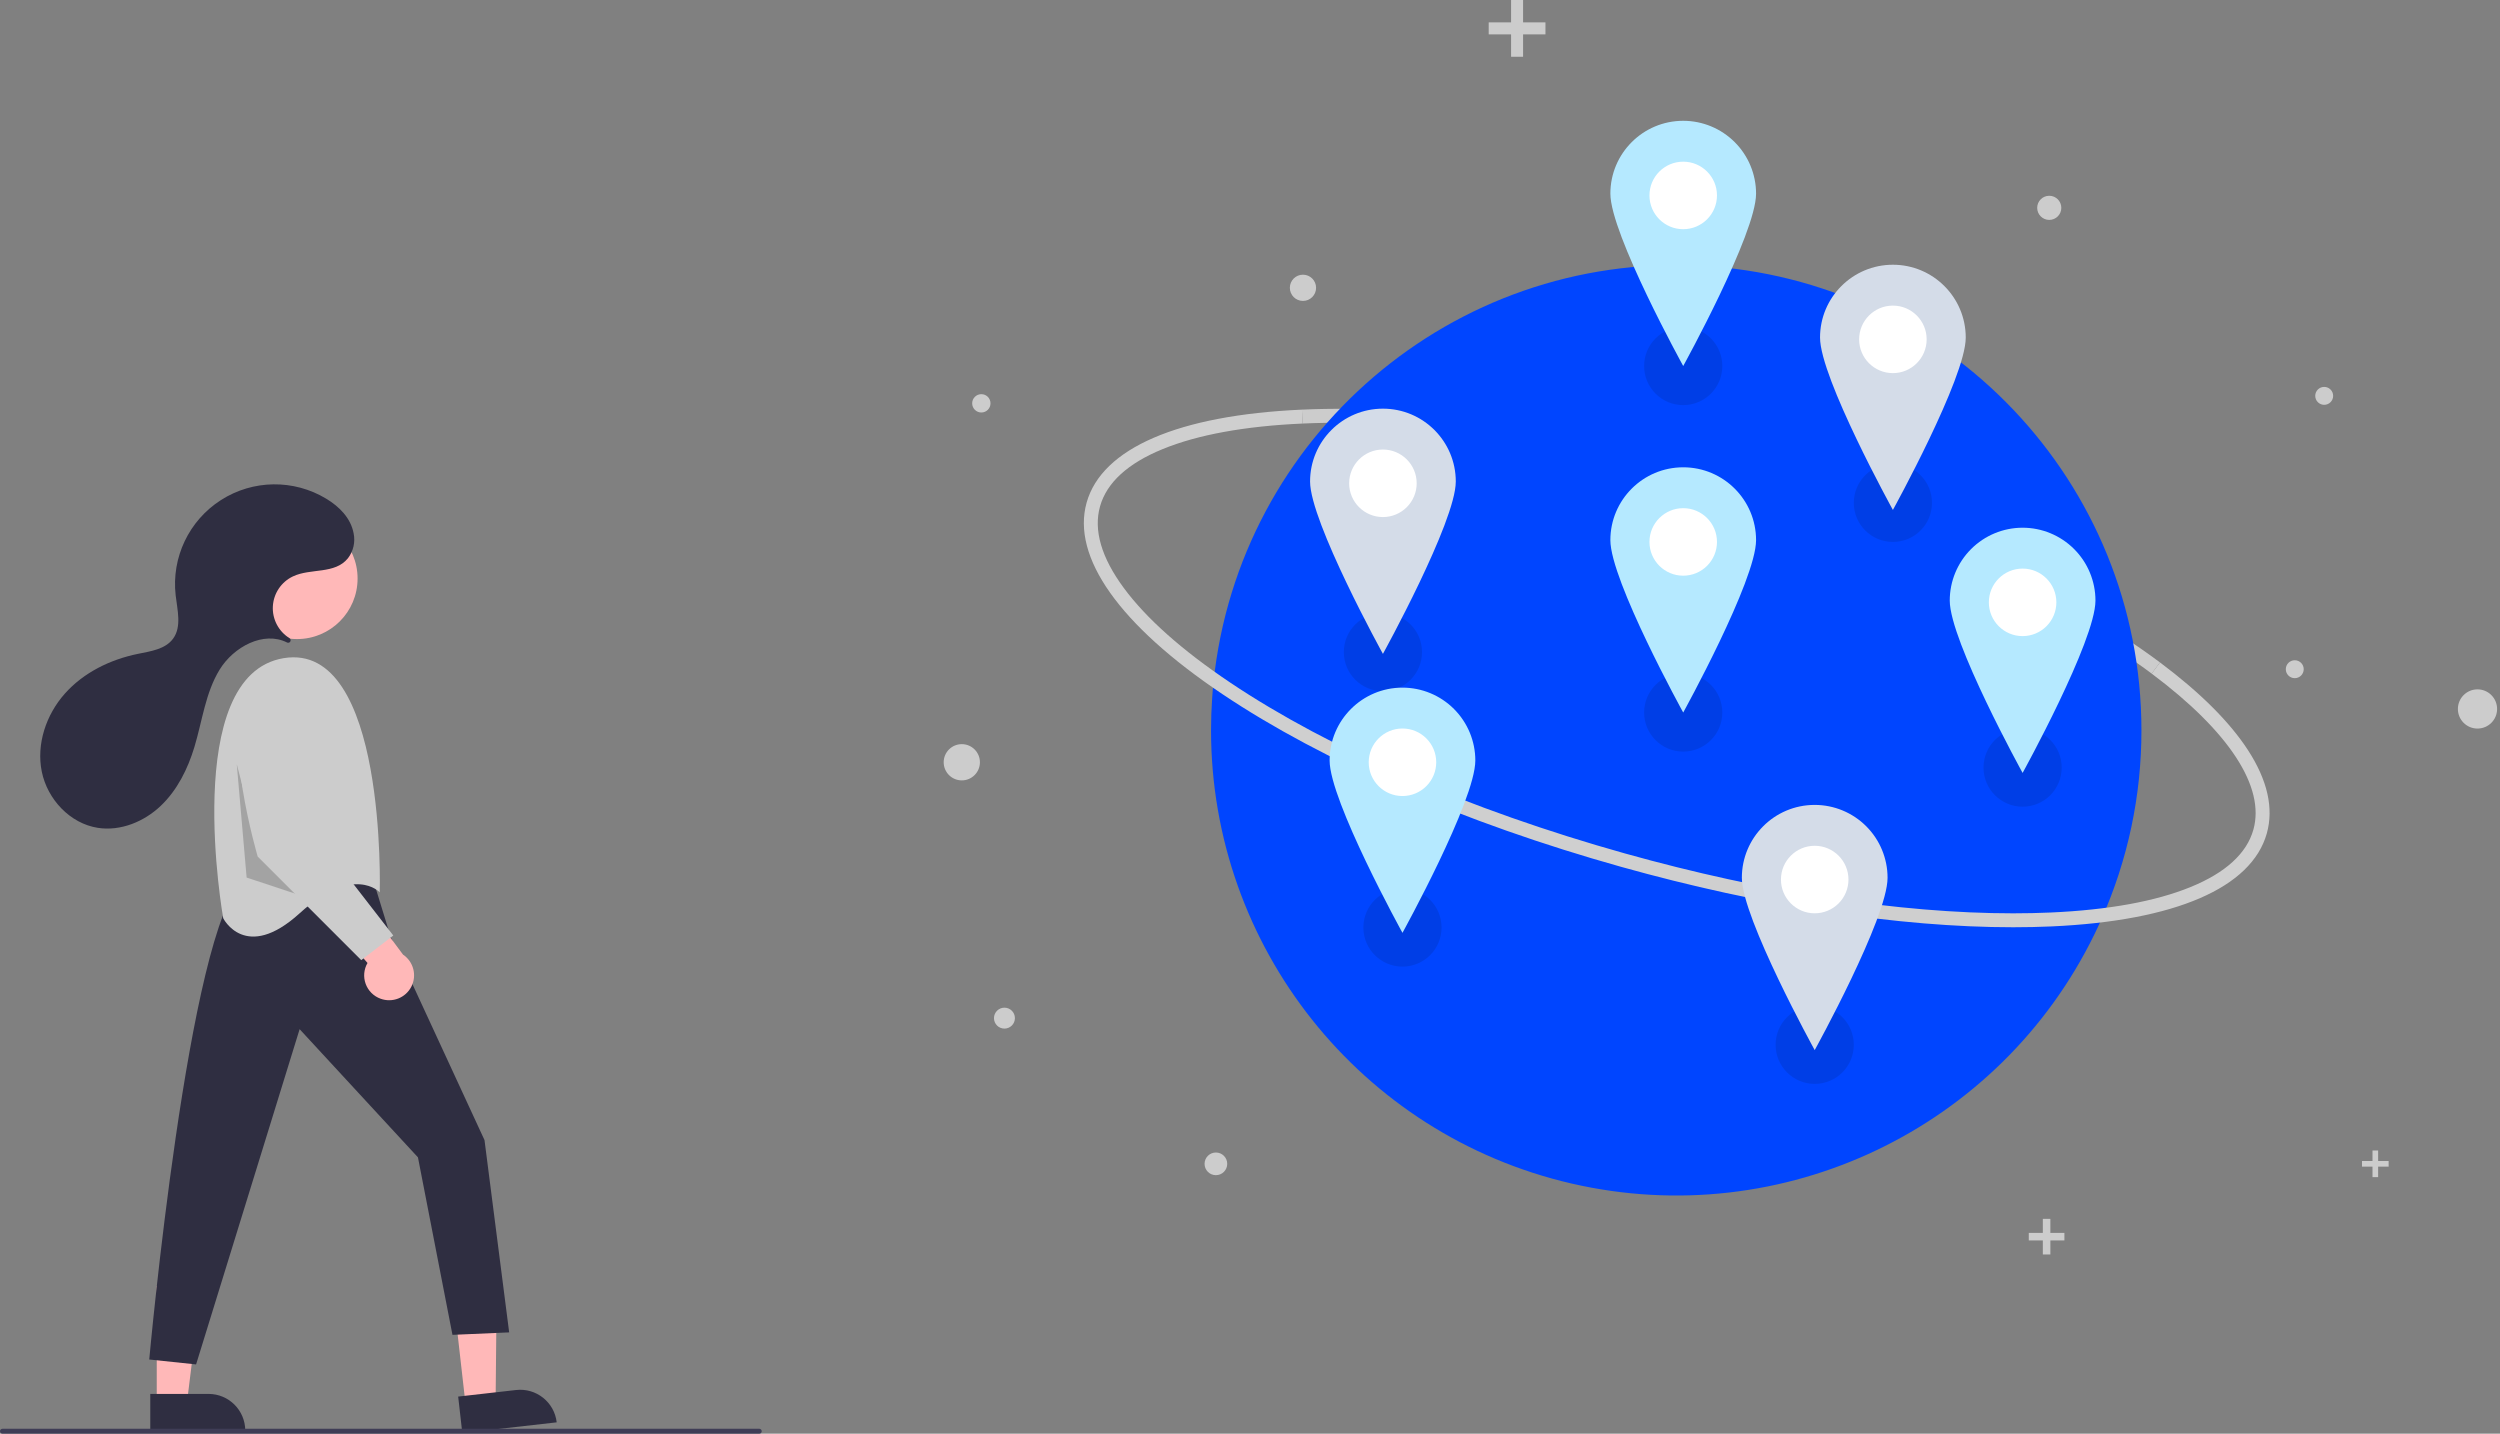 <?xml version="1.0" encoding="UTF-8"?>
<svg width="279px" height="160px" viewBox="0 0 279 160" version="1.1" xmlns="http://www.w3.org/2000/svg" xmlns:xlink="http://www.w3.org/1999/xlink">
    <rect x="0" y="0" width="279" height="160" fill="#808080" stroke="none"/>
    <title>undraw_Around_the_world_re_n353</title>
    <g id="页面-1" stroke="none" stroke-width="1" fill="none" fill-rule="evenodd">
        <g id="inst-导航" transform="translate(-400, -3092)" fill-rule="nonzero">
            <g id="编组-10" transform="translate(0, 2405)">
                <g id="编组-3备份" transform="translate(320, 607)">
                    <g id="undraw_Around_the_world_re_n353" transform="translate(80, 80)">
                        <g id="编组-14" transform="translate(105.315, 0)">
                            <path d="M134.81,75.174 C123.824,66.961 106.618,59.194 87.604,53.865 C70.291,49.012 53.405,46.67 40.052,47.268 L39.982,45.715 C53.494,45.11 70.556,47.472 88.023,52.368 C107.215,57.748 124.608,65.606 135.741,73.929 L134.81,75.174 Z" id="路径" fill="#CCCCCC"></path>
                            <path d="M133.669,81.5 C133.679,88.776 132.154,95.972 129.193,102.619 C128.946,103.175 128.688,103.727 128.42,104.273 C117.816,125.993 93.625,137.524 70.074,132.083 C46.523,126.643 29.841,105.671 29.838,81.5 C29.838,80.298 29.879,79.106 29.961,77.923 C30,77.322 30.05,76.724 30.111,76.129 C32.971,48.65 56.849,28.223 84.44,29.654 C112.03,31.084 133.668,53.872 133.669,81.5 L133.669,81.5 Z" id="路径" fill="#0045FF"></path>
                            <path d="M119.354,103.482 C106.605,103.482 91.261,101.129 75.588,96.735 C58.12,91.84 42.316,84.991 31.087,77.451 C19.624,69.753 14.249,62.169 15.951,56.094 C17.654,50.019 26.188,46.333 39.982,45.715 L40.052,47.268 C33.61,47.556 28.361,48.514 24.449,50.114 C20.547,51.709 18.191,53.862 17.448,56.514 C16.705,59.165 17.598,62.228 20.103,65.62 C22.613,69.019 26.601,72.566 31.954,76.16 C43.049,83.611 58.694,90.386 76.007,95.239 C91.545,99.594 106.742,101.927 119.346,101.928 C120.786,101.928 122.191,101.897 123.559,101.836 C130.001,101.547 135.251,100.59 139.162,98.99 C143.065,97.395 145.42,95.241 146.163,92.59 C147.497,87.83 143.465,81.645 134.81,75.174 L135.741,73.929 C140.195,77.259 143.492,80.541 145.54,83.685 C147.736,87.055 148.45,90.192 147.66,93.01 C145.957,99.085 137.423,102.77 123.629,103.389 C122.241,103.451 120.813,103.482 119.354,103.482 Z" id="路径" fill="#CFCFCF"></path>
                            <circle id="椭圆形" fill="#F2F2F2" cx="83.127" cy="19.626" r="1"></circle>
                            <circle id="椭圆形" fill="#CCCCCC" cx="4.203" cy="45.012" r="1.023"></circle>
                            <circle id="椭圆形" fill="#CCCCCC" cx="2.022" cy="85.069" r="2.022"></circle>
                            <circle id="椭圆形" fill="#CCCCCC" cx="123.382" cy="23.195" r="1.347"></circle>
                            <circle id="椭圆形" fill="#CCCCCC" cx="171.173" cy="79.12" r="2.188"></circle>
                            <circle id="椭圆形" fill="#CCCCCC" cx="154.065" cy="44.178" r="1"></circle>
                            <circle id="椭圆形" fill="#CCCCCC" cx="40.096" cy="32.119" r="1.464"></circle>
                            <circle id="椭圆形" fill="#CCCCCC" cx="150.78" cy="74.684" r="1"></circle>
                            <circle id="椭圆形" fill="#CCCCCC" cx="6.781" cy="113.624" r="1.168"></circle>
                            <circle id="椭圆形" fill="#CCCCCC" cx="30.379" cy="129.885" r="1.265"></circle>
                            <polygon id="路径" fill="#CCCCCC" points="67.158 2.497 64.661 2.497 64.661 0 63.322 0 63.322 2.497 60.824 2.497 60.824 3.837 63.322 3.837 63.322 6.334 64.661 6.334 64.661 3.837 67.158 3.837"></polygon>
                            <polygon id="路径" fill="#CCCCCC" points="125.073 137.591 123.505 137.591 123.505 136.024 122.664 136.024 122.664 137.591 121.096 137.591 121.096 138.432 122.664 138.432 122.664 140 123.505 140 123.505 138.432 125.073 138.432"></polygon>
                            <polygon id="路径" fill="#CCCCCC" points="161.257 129.567 160.085 129.567 160.085 128.395 159.456 128.395 159.456 129.567 158.284 129.567 158.284 130.196 159.456 130.196 159.456 131.368 160.085 131.368 160.085 130.196 161.257 130.196"></polygon>
                            <circle id="椭圆形" fill="#000000" opacity="0.1" cx="82.532" cy="40.848" r="4.363"></circle>
                            <circle id="椭圆形" fill="#000000" opacity="0.1" cx="49.019" cy="72.774" r="4.363"></circle>
                            <circle id="椭圆形" fill="#000000" opacity="0.1" cx="97.206" cy="116.599" r="4.363"></circle>
                            <circle id="椭圆形" fill="#000000" opacity="0.1" cx="82.532" cy="79.517" r="4.363"></circle>
                            <circle id="椭圆形" fill="#000000" opacity="0.1" cx="51.2" cy="103.511" r="4.363"></circle>
                            <circle id="椭圆形" fill="#000000" opacity="0.1" cx="105.932" cy="56.117" r="4.363"></circle>
                            <circle id="椭圆形" fill="#000000" opacity="0.1" cx="120.408" cy="85.664" r="4.363"></circle>
                            <circle id="椭圆形" fill="#FFFFFF" cx="82.532" cy="60.48" r="5.751"></circle>
                            <path d="M82.532,52.151 C78.042,52.151 74.402,55.791 74.402,60.281 C74.402,64.772 82.532,79.517 82.532,79.517 C82.532,79.517 90.662,64.772 90.662,60.281 C90.662,55.791 87.022,52.151 82.532,52.151 Z M82.532,64.247 C80.451,64.247 78.764,62.561 78.764,60.48 C78.764,58.399 80.451,56.712 82.532,56.712 C84.613,56.712 86.3,58.399 86.3,60.48 C86.3,61.479 85.903,62.437 85.196,63.144 C84.49,63.851 83.531,64.247 82.532,64.247 L82.532,64.247 L82.532,64.247 Z" id="形状" fill="#B5E9FF"></path>
                            <circle id="椭圆形" fill="#FFFFFF" cx="51.2" cy="85.069" r="5.751"></circle>
                            <path d="M51.2,76.74 C46.71,76.74 43.07,80.381 43.07,84.871 C43.07,89.361 51.2,104.106 51.2,104.106 C51.2,104.106 59.331,89.361 59.331,84.871 C59.331,82.714 58.474,80.647 56.949,79.122 C55.425,77.597 53.357,76.74 51.2,76.74 Z M51.2,88.837 C49.12,88.837 47.433,87.15 47.433,85.069 C47.433,82.988 49.12,81.301 51.2,81.301 C53.281,81.301 54.968,82.988 54.968,85.069 C54.968,86.068 54.571,87.027 53.865,87.733 C53.158,88.44 52.2,88.837 51.2,88.837 L51.2,88.837 Z" id="形状" fill="#B5E9FF"></path>
                            <circle id="椭圆形" fill="#FFFFFF" cx="120.408" cy="67.222" r="5.751"></circle>
                            <path d="M120.408,58.893 C118.251,58.893 116.183,59.75 114.659,61.275 C113.134,62.799 112.277,64.867 112.277,67.024 C112.277,71.514 120.408,86.259 120.408,86.259 C120.408,86.259 128.538,71.514 128.538,67.024 C128.538,64.867 127.681,62.799 126.157,61.275 C124.632,59.75 122.564,58.893 120.408,58.893 Z M120.408,70.99 C118.327,70.99 116.64,69.303 116.64,67.222 C116.64,65.141 118.327,63.454 120.408,63.454 C122.488,63.454 124.175,65.141 124.175,67.222 C124.175,68.221 123.778,69.18 123.072,69.886 C122.365,70.593 121.407,70.99 120.408,70.99 L120.408,70.99 Z" id="形状" fill="#B5E9FF"></path>
                            <circle id="椭圆形" fill="#FFFFFF" cx="82.532" cy="21.811" r="5.751"></circle>
                            <path d="M82.532,13.482 C78.042,13.482 74.402,17.122 74.402,21.613 C74.402,26.103 82.532,40.848 82.532,40.848 C82.532,40.848 90.662,26.103 90.662,21.613 C90.662,19.456 89.806,17.388 88.281,15.864 C86.756,14.339 84.688,13.482 82.532,13.482 Z M82.532,25.579 C80.451,25.579 78.764,23.892 78.764,21.811 C78.764,19.73 80.451,18.043 82.532,18.043 C84.613,18.043 86.3,19.73 86.3,21.811 C86.3,22.81 85.903,23.769 85.196,24.475 C84.49,25.182 83.531,25.579 82.532,25.579 L82.532,25.579 Z" id="形状" fill="#B5E9FF"></path>
                            <circle id="椭圆形" fill="#FFFFFF" cx="97.206" cy="98.157" r="5.751"></circle>
                            <path d="M97.206,89.828 C92.716,89.828 89.076,93.468 89.076,97.959 C89.076,102.449 97.206,117.194 97.206,117.194 C97.206,117.194 105.337,102.449 105.337,97.959 C105.337,95.802 104.48,93.734 102.955,92.21 C101.431,90.685 99.363,89.828 97.206,89.828 Z M97.206,101.925 C95.125,101.925 93.439,100.238 93.439,98.157 C93.439,96.076 95.126,94.389 97.206,94.389 C99.287,94.389 100.974,96.076 100.974,98.157 C100.974,99.156 100.577,100.115 99.871,100.821 C99.164,101.528 98.206,101.925 97.206,101.925 Z" id="形状" fill="#D4DCE8"></path>
                            <circle id="椭圆形" fill="#FFFFFF" cx="49.019" cy="53.936" r="5.751"></circle>
                            <path d="M49.019,45.607 C44.529,45.607 40.889,49.247 40.889,53.738 C40.889,58.228 49.019,72.973 49.019,72.973 C49.019,72.973 57.15,58.228 57.15,53.738 C57.15,49.247 53.509,45.607 49.019,45.607 L49.019,45.607 Z M49.019,57.704 C46.938,57.704 45.251,56.017 45.251,53.936 C45.251,51.855 46.938,50.168 49.019,50.168 C51.1,50.168 52.787,51.855 52.787,53.936 C52.787,54.935 52.39,55.893 51.683,56.6 C50.977,57.307 50.018,57.704 49.019,57.704 Z" id="形状" fill="#D4DCE8"></path>
                            <circle id="椭圆形" fill="#FFFFFF" cx="105.932" cy="37.873" r="5.751"></circle>
                            <path d="M105.932,29.545 C101.441,29.545 97.801,33.185 97.801,37.675 C97.801,42.165 105.932,56.91 105.932,56.91 C105.932,56.91 114.062,42.165 114.062,37.675 C114.062,33.185 110.422,29.545 105.932,29.545 Z M105.932,41.641 C103.851,41.641 102.164,39.954 102.164,37.873 C102.164,35.793 103.851,34.106 105.932,34.106 C108.012,34.106 109.699,35.793 109.699,37.873 C109.699,39.954 108.012,41.641 105.932,41.641 L105.932,41.641 L105.932,41.641 Z" id="形状" fill="#D4DCE8"></path>
                        </g>
                        <g id="编组-13" transform="translate(0, 54.052)">
                            <polygon id="路径" fill="#FFB8B8" points="51.958 102.683 55.31 102.302 55.438 89.195 50.491 89.757"></polygon>
                            <path d="M51.328,101.196 L61.929,101.196 L61.929,105.292 L55.424,105.292 C53.162,105.292 51.328,103.458 51.328,101.196 L51.328,101.196 L51.328,101.196 Z" id="路径" fill="#2F2E41" transform="translate(56.629, 103.244) rotate(173.526) translate(-56.629, -103.244) "></path>
                            <polygon id="路径" fill="#FFB8B8" points="17.492 102.474 20.865 102.473 22.469 89.464 17.492 89.464"></polygon>
                            <path d="M16.77,101.51 L27.37,101.51 L27.37,105.605 L20.865,105.605 C18.603,105.605 16.77,103.772 16.77,101.51 L16.77,101.51 L16.77,101.51 Z" id="路径" fill="#2F2E41" transform="translate(22.07, 103.557) rotate(179.997) translate(-22.07, -103.557) "></path>
                            <path d="M41.691,44.296 L43.617,50.56 L54.071,73.183 L56.823,94.642 L50.495,94.917 L46.643,75.109 L33.438,60.803 L21.883,98.218 L16.656,97.668 C16.656,97.668 21.058,49.248 27.11,44.296 C27.11,44.296 37.015,39.619 41.691,44.296 Z" id="路径" fill="#2F2E41"></path>
                            <circle id="椭圆形" fill="#FFB8B8" cx="33.149" cy="10.511" r="6.757"></circle>
                            <path d="M42.379,45.534 C42.379,45.534 43.205,17.473 31.65,19.399 C20.095,21.324 24.91,48.423 24.91,48.423 C24.91,48.423 27.386,53.375 33.438,47.873 C39.491,42.37 42.379,45.534 42.379,45.534 Z" id="路径" fill="#CCCCCC"></path>
                            <polygon id="路径" fill="#000000" opacity="0.2" points="26.423 31.228 29.142 41.65 33.284 45.793 27.523 43.884"></polygon>
                            <path d="M42.465,57.402 C41.695,57.123 41.088,56.517 40.808,55.748 C40.528,54.979 40.603,54.125 41.013,53.416 L34.587,45.976 L39.653,45.317 L44.978,52.483 C46.149,53.268 46.548,54.804 45.906,56.059 C45.265,57.314 43.786,57.891 42.465,57.402 L42.465,57.402 Z" id="路径" fill="#FFB8B8"></path>
                            <path d="M34.64,25.114 L35.364,39.344 L43.892,50.349 L40.316,53.1 L28.761,41.545 C28.761,41.545 24.634,27.514 27.661,23.388 C28.796,21.84 30.046,21.415 31.167,21.487 C33.074,21.646 34.564,23.202 34.64,25.114 Z" id="路径" fill="#CCCCCC"></path>
                            <path d="M32.345,17.61 C32.411,17.552 32.445,17.466 32.437,17.378 C32.429,17.291 32.381,17.212 32.306,17.166 C31.084,16.409 30.372,15.045 30.451,13.609 C30.53,12.174 31.387,10.896 32.684,10.278 C34.671,9.33 37.363,10.067 38.832,8.247 C39.436,7.459 39.667,6.447 39.465,5.475 C39.148,3.756 37.856,2.479 36.408,1.604 C32.781,-0.589 28.224,-0.529 24.655,1.757 C21.086,4.043 19.127,8.159 19.602,12.37 C19.789,14.025 20.3,15.88 19.316,17.224 C18.45,18.406 16.815,18.628 15.38,18.921 C12.3,19.551 9.33,21.005 7.24,23.353 C5.15,25.701 4.035,28.995 4.665,32.074 C5.295,35.154 7.823,37.86 10.93,38.337 C13.459,38.726 16.07,37.652 17.927,35.892 C19.784,34.132 20.957,31.756 21.698,29.307 C22.576,26.4 22.923,23.268 24.51,20.679 C26.062,18.145 29.408,16.329 32.03,17.648 C32.133,17.702 32.258,17.687 32.345,17.61 L32.345,17.61 Z" id="路径" fill="#2F2E41"></path>
                            <path d="M84.734,105.948 L0.275,105.948 C0.123,105.948 0,105.824 0,105.672 C0,105.521 0.123,105.397 0.275,105.397 L84.734,105.397 C84.886,105.397 85.01,105.521 85.01,105.672 C85.01,105.824 84.886,105.948 84.734,105.948 Z" id="路径" fill="#3F3D56"></path>
                        </g>
                    </g>
                </g>
            </g>
        </g>
    </g>
</svg>